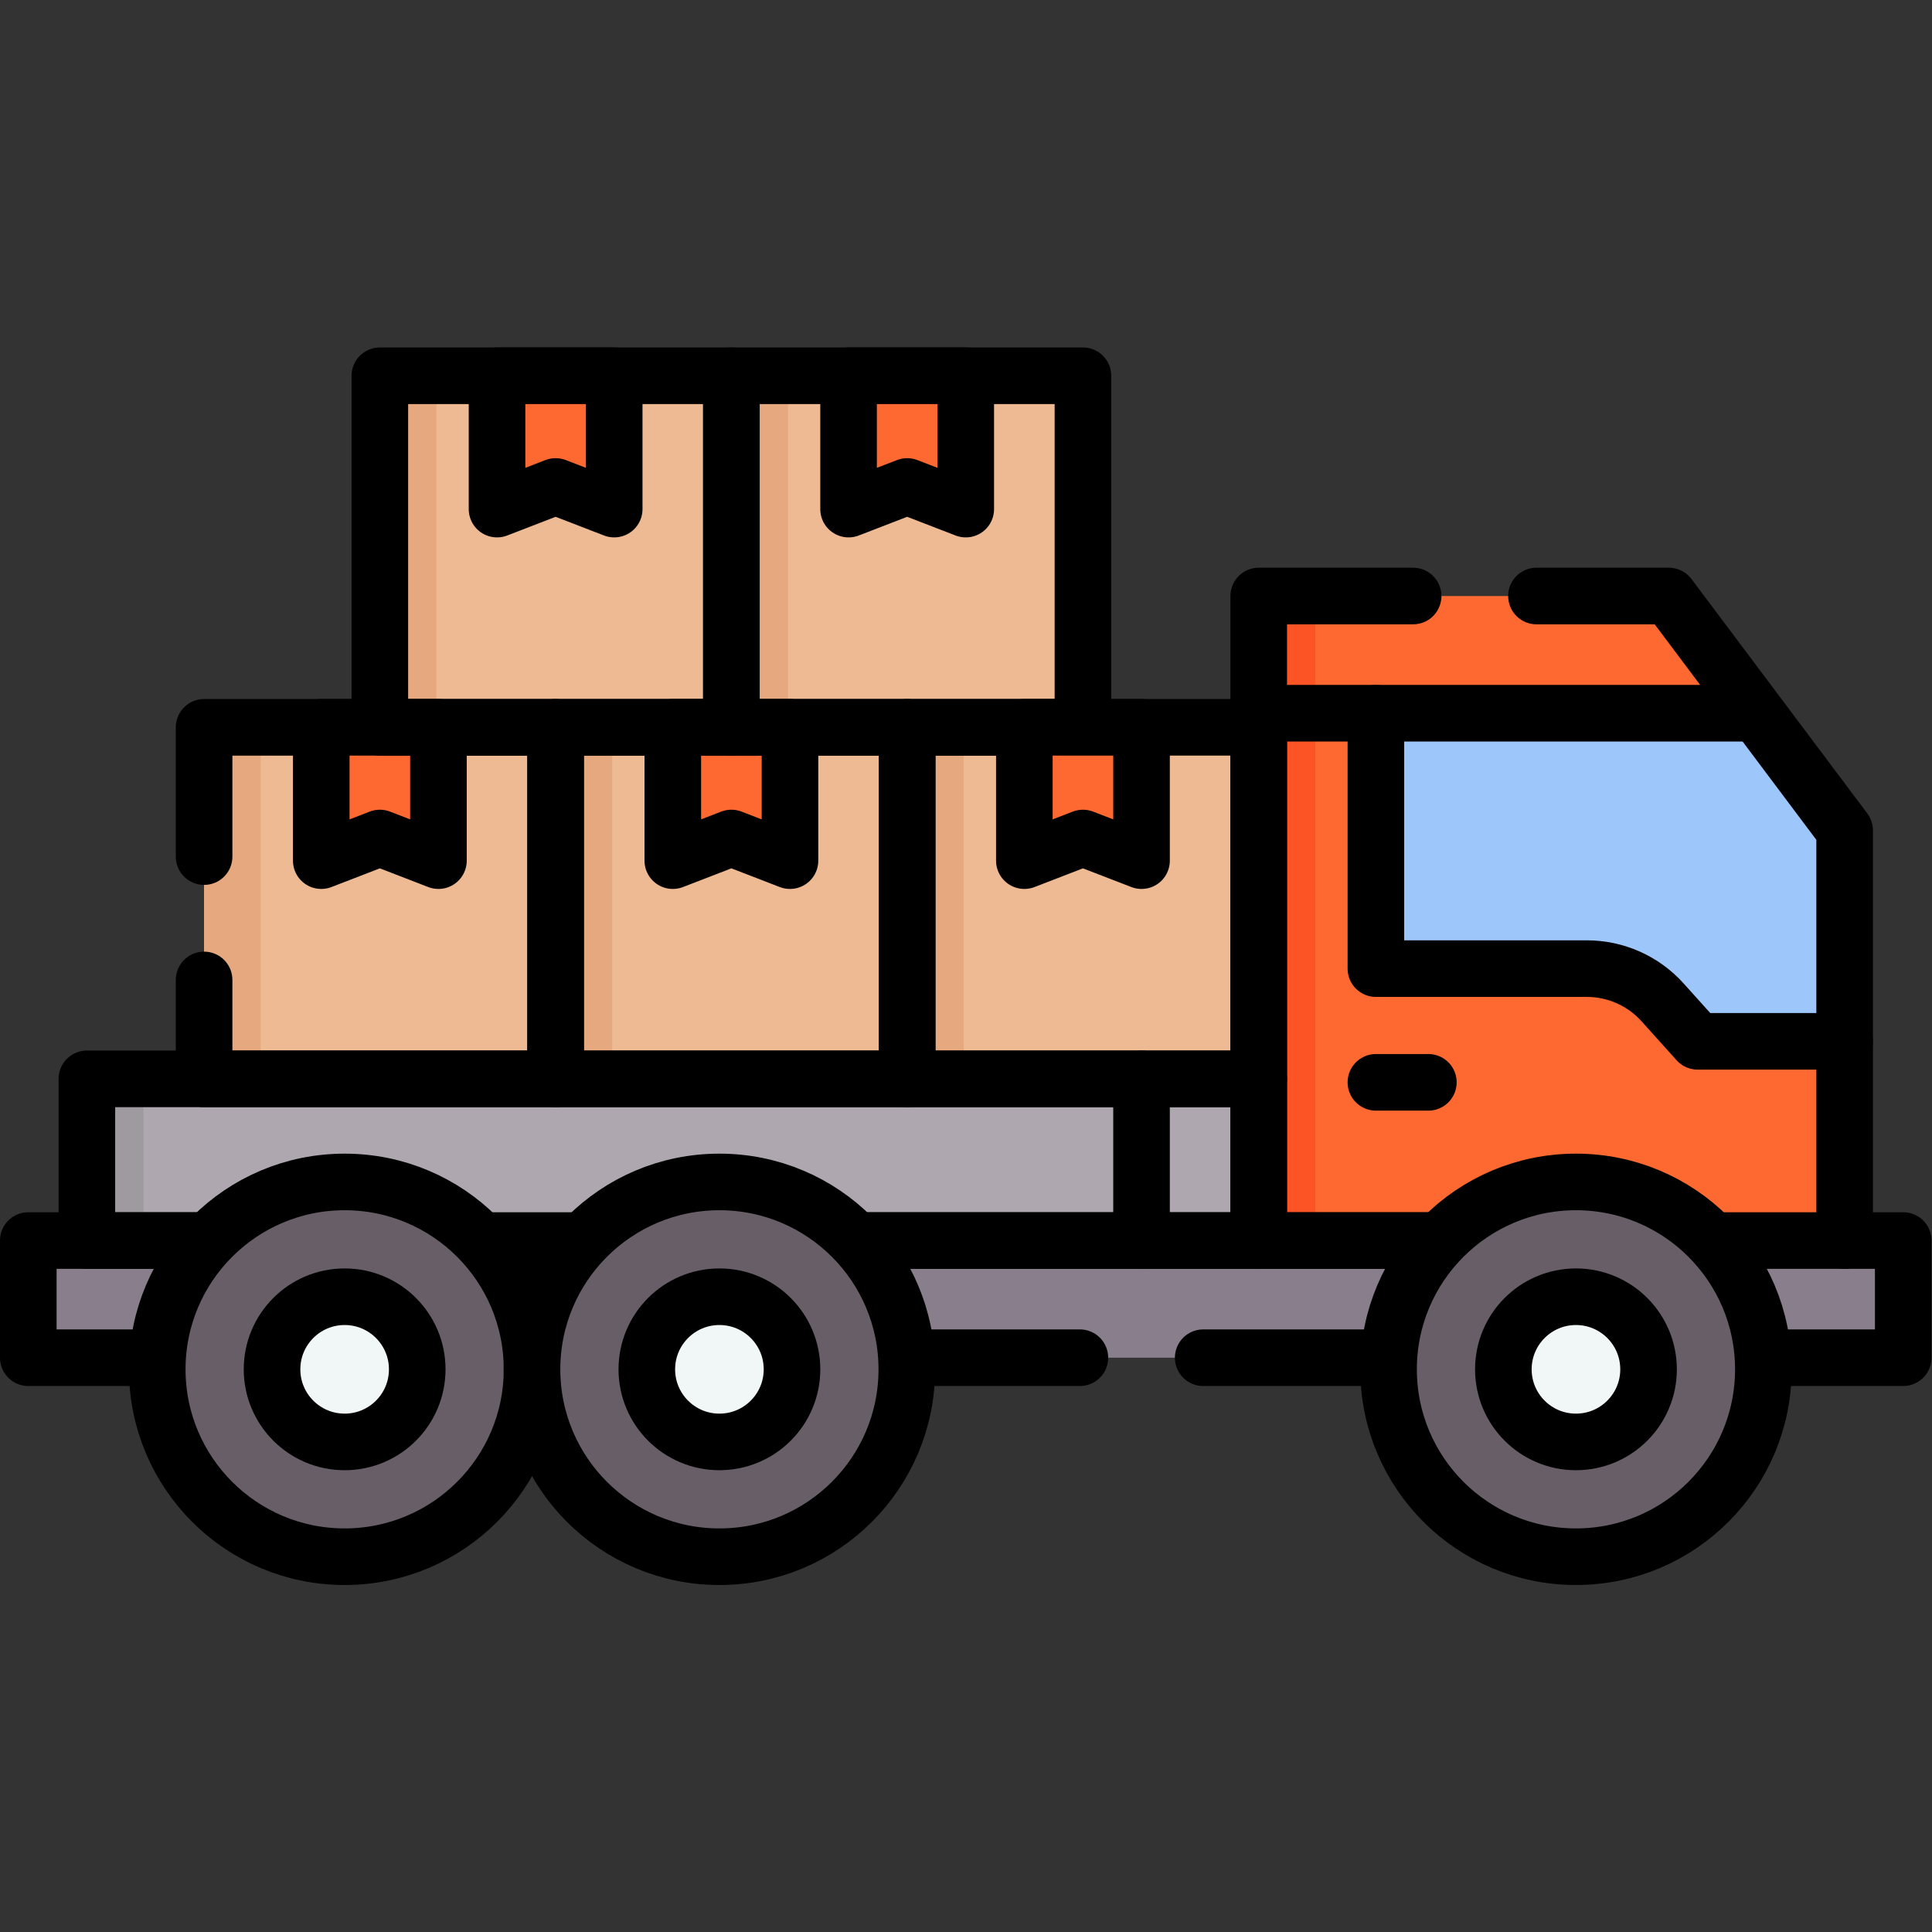 <?xml version="1.0" encoding="UTF-8" standalone="no"?>
<!-- Created with Inkscape (http://www.inkscape.org/) -->

<svg
   version="1.1"
   id="svg9"
   xml:space="preserve"
   
   viewBox="0 0 682.667 682.667"
   xmlns="http://www.w3.org/2000/svg"
   xmlns:svg="http://www.w3.org/2000/svg"><rect x="0" y="0" width="682.667" height="682.667" fill="#333333" stroke="none"/><defs
     id="defs13"><clipPath
       clipPathUnits="userSpaceOnUse"
       id="clipPath29"><path
         d="M 0,512 H 512 V 0 H 0 Z"
         id="path27" /></clipPath></defs><g
     id="g15"
     transform="matrix(1.333,0,0,-1.333,0,682.667)"><g
       id="g17"
       transform="translate(333.656,183.293)"><path
         d="m 0,0 v 170.842 h 108.718 l 46.593,-62.124 V 0 Z"
         style="fill:#fd6930;fill-opacity:1;fill-rule:nonzero;stroke:none"
         id="path19" /></g><path
       d="m 333.656,183.293 h 15 v 170.843 h -15 z"
       style="fill:#fd5426;fill-opacity:1;fill-rule:nonzero;stroke:none"
       id="path21" /><g
       id="g23"><g
         id="g25"
         clip-path="url(#clipPath29)"><g
           id="g31"
           transform="translate(488.967,236.099)"><path
             d="m 0,0 h -38.967 l -9.287,10.326 c -5.121,5.694 -12.419,8.945 -20.077,8.945 h -55.918 V 86.974 H -23.296 L 0,55.912 Z"
             style="fill:#9dc6fb;fill-opacity:1;fill-rule:nonzero;stroke:none"
             id="path33" /></g><path
           d="M 504.498,152.231 H 7.502 v 31.062 h 496.996 z"
           style="fill:#897e8b;fill-opacity:1;fill-rule:nonzero;stroke:none"
           id="path35" /><path
           d="M 333.656,183.293 H 23.033 v 42.854 h 310.623 z"
           style="fill:#aea7af;fill-opacity:1;fill-rule:nonzero;stroke:none"
           id="path37" /><path
           d="m 23.033,183.293 h 15 v 42.854 h -15 z"
           style="fill:#9f9aa0;fill-opacity:1;fill-rule:nonzero;stroke:none"
           id="path39" /><path
           d="m 333.656,226.146 h -93.187 v 93.187 h 93.187 z"
           style="fill:#edba94;fill-opacity:1;fill-rule:nonzero;stroke:none"
           id="path41" /><path
           d="m 240.469,226.146 h 15 v 93.187 h -15 z"
           style="fill:#e5a87f;fill-opacity:1;fill-rule:nonzero;stroke:none"
           id="path43" /><path
           d="m 240.469,226.146 h -93.187 v 93.187 h 93.187 z"
           style="fill:#edba94;fill-opacity:1;fill-rule:nonzero;stroke:none"
           id="path45" /><path
           d="m 147.282,226.146 h 15 v 93.187 h -15 z"
           style="fill:#e5a87f;fill-opacity:1;fill-rule:nonzero;stroke:none"
           id="path47" /><path
           d="M 147.282,226.193 H 54.095 v 93.187 h 93.187 z"
           style="fill:#edba94;fill-opacity:1;fill-rule:nonzero;stroke:none"
           id="path49" /><path
           d="m 54.095,226.193 h 15 v 93.187 h -15 z"
           style="fill:#e5a87f;fill-opacity:1;fill-rule:nonzero;stroke:none"
           id="path51" /><path
           d="m 287.062,319.333 h -93.187 v 93.187 h 93.187 z"
           style="fill:#edba94;fill-opacity:1;fill-rule:nonzero;stroke:none"
           id="path53" /><path
           d="m 193.875,319.333 h 15 v 93.187 h -15 z"
           style="fill:#e5a87f;fill-opacity:1;fill-rule:nonzero;stroke:none"
           id="path55" /><path
           d="m 193.875,319.333 h -93.187 v 93.187 h 93.187 z"
           style="fill:#edba94;fill-opacity:1;fill-rule:nonzero;stroke:none"
           id="path57" /><path
           d="m 100.688,319.333 h 15 v 93.187 h -15 z"
           style="fill:#e5a87f;fill-opacity:1;fill-rule:nonzero;stroke:none"
           id="path59" /><g
           id="g61"
           transform="translate(154.62,183.29)"><path
             d="M 0,0 H -27.18"
             style="fill:none;stroke:#000000;stroke-width:15;stroke-linecap:round;stroke-linejoin:round;stroke-miterlimit:10;stroke-dasharray:none;stroke-opacity:1"
             id="path63" /></g><g
           id="g65"
           transform="translate(55.27,183.29)"><path
             d="M 0,0 H -32.24 V 42.86 H 278.39 V 0 H 171.51"
             style="fill:none;stroke:#000000;stroke-width:15;stroke-linecap:round;stroke-linejoin:round;stroke-miterlimit:10;stroke-dasharray:none;stroke-opacity:1"
             id="path67" /></g><g
           id="g69"
           transform="translate(374.59,354.14)"><path
             d="M 0,0 H -40.93 V -170.85 H 7.08"
             style="fill:none;stroke:#000000;stroke-width:15;stroke-linecap:round;stroke-linejoin:round;stroke-miterlimit:10;stroke-dasharray:none;stroke-opacity:1"
             id="path71" /></g><g
           id="g73"
           transform="translate(407.28,354.14)"><path
             d="m 0,0 h 35.09 l 46.6,-62.13 V -170.85 H 46.55"
             style="fill:none;stroke:#000000;stroke-width:15;stroke-linecap:round;stroke-linejoin:round;stroke-miterlimit:10;stroke-dasharray:none;stroke-opacity:1"
             id="path75" /></g><g
           id="g77"
           transform="translate(488.97,183.29)"><path
             d="M 0,0 H 15.53 V -31.06 H -21.64"
             style="fill:none;stroke:#000000;stroke-width:15;stroke-linecap:round;stroke-linejoin:round;stroke-miterlimit:10;stroke-dasharray:none;stroke-opacity:1"
             id="path79" /></g><g
           id="g81"
           transform="translate(381.67,183.29)"><path
             d="M 0,0 H -154.89"
             style="fill:none;stroke:#000000;stroke-width:15;stroke-linecap:round;stroke-linejoin:round;stroke-miterlimit:10;stroke-dasharray:none;stroke-opacity:1"
             id="path83" /></g><g
           id="g85"
           transform="translate(286.25,152.231)"><path
             d="M 0,0 -45.97,-0.001"
             style="fill:none;stroke:#000000;stroke-width:15;stroke-linecap:round;stroke-linejoin:round;stroke-miterlimit:10;stroke-dasharray:none;stroke-opacity:1"
             id="path87" /></g><g
           id="g89"
           transform="translate(41.77,152.23)"><path
             d="M 0,0 H -34.27 V 31.06 H 13.5"
             style="fill:none;stroke:#000000;stroke-width:15;stroke-linecap:round;stroke-linejoin:round;stroke-miterlimit:10;stroke-dasharray:none;stroke-opacity:1"
             id="path91" /></g><g
           id="g93"
           transform="translate(141.12,152.23)"><path
             d="M 0,0 H -0.18"
             style="fill:none;stroke:#000000;stroke-width:15;stroke-linecap:round;stroke-linejoin:round;stroke-miterlimit:10;stroke-dasharray:none;stroke-opacity:1"
             id="path95" /></g><g
           id="g97"
           transform="translate(368.17,152.23)"><path
             d="M 0,0 H -49.23"
             style="fill:none;stroke:#000000;stroke-width:15;stroke-linecap:round;stroke-linejoin:round;stroke-miterlimit:10;stroke-dasharray:none;stroke-opacity:1"
             id="path99" /></g><g
           id="g101"
           transform="translate(467.421,149.152)"><path
             d="m 0,0 c 0,-27.433 -22.239,-49.672 -49.672,-49.672 -27.433,0 -49.673,22.239 -49.673,49.672 0,27.434 22.24,49.672 49.673,49.672 C -22.239,49.672 0,27.434 0,0"
             style="fill:#685e67;fill-opacity:1;fill-rule:nonzero;stroke:none"
             id="path103" /></g><g
           id="g105"
           transform="translate(467.421,149.152)"><path
             d="m 0,0 c 0,-27.433 -22.239,-49.672 -49.672,-49.672 -27.433,0 -49.673,22.239 -49.673,49.672 0,27.434 22.24,49.672 49.673,49.672 C -22.239,49.672 0,27.434 0,0 Z"
             style="fill:none;stroke:#000000;stroke-width:15;stroke-linecap:round;stroke-linejoin:round;stroke-miterlimit:10;stroke-dasharray:none;stroke-opacity:1"
             id="path107" /></g><g
           id="g109"
           transform="translate(436.994,149.152)"><path
             d="m 0,0 c 0,-10.628 -8.616,-19.244 -19.245,-19.244 -10.628,0 -19.244,8.616 -19.244,19.244 0,10.628 8.616,19.245 19.244,19.245 C -8.616,19.245 0,10.628 0,0"
             style="fill:#f1f6f7;fill-opacity:1;fill-rule:nonzero;stroke:none"
             id="path111" /></g><g
           id="g113"
           transform="translate(436.994,149.152)"><path
             d="m 0,0 c 0,-10.628 -8.616,-19.244 -19.245,-19.244 -10.628,0 -19.244,8.616 -19.244,19.244 0,10.628 8.616,19.245 19.244,19.245 C -8.616,19.245 0,10.628 0,0 Z"
             style="fill:none;stroke:#000000;stroke-width:15;stroke-linecap:round;stroke-linejoin:round;stroke-miterlimit:10;stroke-dasharray:none;stroke-opacity:1"
             id="path115" /></g><g
           id="g117"
           transform="translate(141.027,149.152)"><path
             d="m 0,0 c 0,-27.433 -22.239,-49.672 -49.672,-49.672 -27.433,0 -49.672,22.239 -49.672,49.672 0,27.434 22.239,49.672 49.672,49.672 C -22.239,49.672 0,27.434 0,0"
             style="fill:#685e67;fill-opacity:1;fill-rule:nonzero;stroke:none"
             id="path119" /></g><g
           id="g121"
           transform="translate(141.027,149.152)"><path
             d="m 0,0 c 0,-27.433 -22.239,-49.672 -49.672,-49.672 -27.433,0 -49.672,22.239 -49.672,49.672 0,27.434 22.239,49.672 49.672,49.672 C -22.239,49.672 0,27.434 0,0 Z"
             style="fill:none;stroke:#000000;stroke-width:15;stroke-linecap:round;stroke-linejoin:round;stroke-miterlimit:10;stroke-dasharray:none;stroke-opacity:1"
             id="path123" /></g><g
           id="g125"
           transform="translate(110.6,149.152)"><path
             d="m 0,0 c 0,-10.628 -8.616,-19.244 -19.245,-19.244 -10.628,0 -19.244,8.616 -19.244,19.244 0,10.628 8.616,19.245 19.244,19.245 C -8.616,19.245 0,10.628 0,0"
             style="fill:#f1f6f7;fill-opacity:1;fill-rule:nonzero;stroke:none"
             id="path127" /></g><g
           id="g129"
           transform="translate(110.6,149.152)"><path
             d="m 0,0 c 0,-10.628 -8.616,-19.244 -19.245,-19.244 -10.628,0 -19.244,8.616 -19.244,19.244 0,10.628 8.616,19.245 19.244,19.245 C -8.616,19.245 0,10.628 0,0 Z"
             style="fill:none;stroke:#000000;stroke-width:15;stroke-linecap:round;stroke-linejoin:round;stroke-miterlimit:10;stroke-dasharray:none;stroke-opacity:1"
             id="path131" /></g><g
           id="g133"
           transform="translate(240.372,149.152)"><path
             d="m 0,0 c 0,-27.433 -22.239,-49.672 -49.672,-49.672 -27.433,0 -49.673,22.239 -49.673,49.672 0,27.434 22.24,49.672 49.673,49.672 C -22.239,49.672 0,27.434 0,0"
             style="fill:#685e67;fill-opacity:1;fill-rule:nonzero;stroke:none"
             id="path135" /></g><g
           id="g137"
           transform="translate(240.372,149.152)"><path
             d="m 0,0 c 0,-27.433 -22.239,-49.672 -49.672,-49.672 -27.433,0 -49.673,22.239 -49.673,49.672 0,27.434 22.24,49.672 49.673,49.672 C -22.239,49.672 0,27.434 0,0 Z"
             style="fill:none;stroke:#000000;stroke-width:15;stroke-linecap:round;stroke-linejoin:round;stroke-miterlimit:10;stroke-dasharray:none;stroke-opacity:1"
             id="path139" /></g><g
           id="g141"
           transform="translate(209.944,149.152)"><path
             d="m 0,0 c 0,-10.628 -8.616,-19.244 -19.245,-19.244 -10.628,0 -19.244,8.616 -19.244,19.244 0,10.628 8.616,19.245 19.244,19.245 C -8.616,19.245 0,10.628 0,0"
             style="fill:#f1f6f7;fill-opacity:1;fill-rule:nonzero;stroke:none"
             id="path143" /></g><g
           id="g145"
           transform="translate(209.944,149.152)"><path
             d="m 0,0 c 0,-10.628 -8.616,-19.244 -19.245,-19.244 -10.628,0 -19.244,8.616 -19.244,19.244 0,10.628 8.616,19.245 19.244,19.245 C -8.616,19.245 0,10.628 0,0 Z"
             style="fill:none;stroke:#000000;stroke-width:15;stroke-linecap:round;stroke-linejoin:round;stroke-miterlimit:10;stroke-dasharray:none;stroke-opacity:1"
             id="path147" /></g><g
           id="g149"
           transform="translate(333.656,323.073)"><path
             d="M 0,0 H 128.523"
             style="fill:none;stroke:#000000;stroke-width:15;stroke-linecap:round;stroke-linejoin:round;stroke-miterlimit:10;stroke-dasharray:none;stroke-opacity:1"
             id="path151" /></g><g
           id="g153"
           transform="translate(364.718,323.073)"><path
             d="m 0,0 v -67.703 h 55.918 c 7.658,0 14.956,-3.251 20.077,-8.945 l 9.287,-10.326 h 38.967"
             style="fill:none;stroke:#000000;stroke-width:15;stroke-linecap:round;stroke-linejoin:round;stroke-miterlimit:10;stroke-dasharray:none;stroke-opacity:1"
             id="path155" /></g><g
           id="g157"
           transform="translate(364.718,225.227)"><path
             d="M 0,0 H 13.907"
             style="fill:none;stroke:#000000;stroke-width:15;stroke-linecap:round;stroke-linejoin:round;stroke-miterlimit:10;stroke-dasharray:none;stroke-opacity:1"
             id="path159" /></g><g
           id="g161"
           transform="translate(54.1,252.37)"><path
             d="M 0,0 V -26.22 H 93.18 V 66.96 H 0 V 32.69"
             style="fill:none;stroke:#000000;stroke-width:15;stroke-linecap:round;stroke-linejoin:round;stroke-miterlimit:10;stroke-dasharray:none;stroke-opacity:1"
             id="path163" /></g><g
           id="g165"
           transform="translate(85.158,319.334)"><path
             d="m 0,0 v -35.344 l 15.531,6 15.531,-6 V 0 Z"
             style="fill:#fd6930;fill-opacity:1;fill-rule:nonzero;stroke:none"
             id="path167" /></g><g
           id="g169"
           transform="translate(85.158,319.334)"><path
             d="m 0,0 v -35.344 l 15.531,6 15.531,-6 V 0 Z"
             style="fill:none;stroke:#000000;stroke-width:15;stroke-linecap:round;stroke-linejoin:round;stroke-miterlimit:10;stroke-dasharray:none;stroke-opacity:1"
             id="path171" /></g><path
           d="m 240.469,226.146 h -93.187 v 93.187 h 93.187 z"
           style="fill:none;stroke:#000000;stroke-width:15;stroke-linecap:round;stroke-linejoin:round;stroke-miterlimit:10;stroke-dasharray:none;stroke-opacity:1"
           id="path173" /><g
           id="g175"
           transform="translate(178.344,319.334)"><path
             d="m 0,0 v -35.344 l 15.531,6 15.531,-6 V 0 Z"
             style="fill:#fd6930;fill-opacity:1;fill-rule:nonzero;stroke:none"
             id="path177" /></g><g
           id="g179"
           transform="translate(178.344,319.334)"><path
             d="m 0,0 v -35.344 l 15.531,6 15.531,-6 V 0 Z"
             style="fill:none;stroke:#000000;stroke-width:15;stroke-linecap:round;stroke-linejoin:round;stroke-miterlimit:10;stroke-dasharray:none;stroke-opacity:1"
             id="path181" /></g><path
           d="m 193.875,319.333 h -93.187 v 93.187 h 93.187 z"
           style="fill:none;stroke:#000000;stroke-width:15;stroke-linecap:round;stroke-linejoin:round;stroke-miterlimit:10;stroke-dasharray:none;stroke-opacity:1"
           id="path183" /><g
           id="g185"
           transform="translate(131.751,412.52)"><path
             d="m 0,0 v -35.343 l 15.531,6 15.531,-6 V 0 Z"
             style="fill:#fd6930;fill-opacity:1;fill-rule:nonzero;stroke:none"
             id="path187" /></g><g
           id="g189"
           transform="translate(131.751,412.52)"><path
             d="m 0,0 v -35.343 l 15.531,6 15.531,-6 V 0 Z"
             style="fill:none;stroke:#000000;stroke-width:15;stroke-linecap:round;stroke-linejoin:round;stroke-miterlimit:10;stroke-dasharray:none;stroke-opacity:1"
             id="path191" /></g><path
           d="m 287.062,319.333 h -93.187 v 93.187 h 93.187 z"
           style="fill:none;stroke:#000000;stroke-width:15;stroke-linecap:round;stroke-linejoin:round;stroke-miterlimit:10;stroke-dasharray:none;stroke-opacity:1"
           id="path193" /><g
           id="g195"
           transform="translate(224.938,412.52)"><path
             d="m 0,0 v -35.343 l 15.531,6 15.531,-6 V 0 Z"
             style="fill:#fd6930;fill-opacity:1;fill-rule:nonzero;stroke:none"
             id="path197" /></g><g
           id="g199"
           transform="translate(224.938,412.52)"><path
             d="m 0,0 v -35.343 l 15.531,6 15.531,-6 V 0 Z"
             style="fill:none;stroke:#000000;stroke-width:15;stroke-linecap:round;stroke-linejoin:round;stroke-miterlimit:10;stroke-dasharray:none;stroke-opacity:1"
             id="path201" /></g><path
           d="m 333.656,226.146 h -93.187 v 93.187 h 93.187 z"
           style="fill:none;stroke:#000000;stroke-width:15;stroke-linecap:round;stroke-linejoin:round;stroke-miterlimit:10;stroke-dasharray:none;stroke-opacity:1"
           id="path203" /><g
           id="g205"
           transform="translate(271.531,319.334)"><path
             d="m 0,0 v -35.344 l 15.531,6 15.531,-6 V 0 Z"
             style="fill:#fd6930;fill-opacity:1;fill-rule:nonzero;stroke:none"
             id="path207" /></g><g
           id="g209"
           transform="translate(271.531,319.334)"><path
             d="m 0,0 v -35.344 l 15.531,6 15.531,-6 V 0 Z"
             style="fill:none;stroke:#000000;stroke-width:15;stroke-linecap:round;stroke-linejoin:round;stroke-miterlimit:10;stroke-dasharray:none;stroke-opacity:1"
             id="path211" /></g><g
           id="g213"
           transform="translate(302.593,183.293)"><path
             d="M 0,0 V 42.854"
             style="fill:none;stroke:#000000;stroke-width:15;stroke-linecap:round;stroke-linejoin:round;stroke-miterlimit:10;stroke-dasharray:none;stroke-opacity:1"
             id="path215" /></g></g></g></g></svg>
